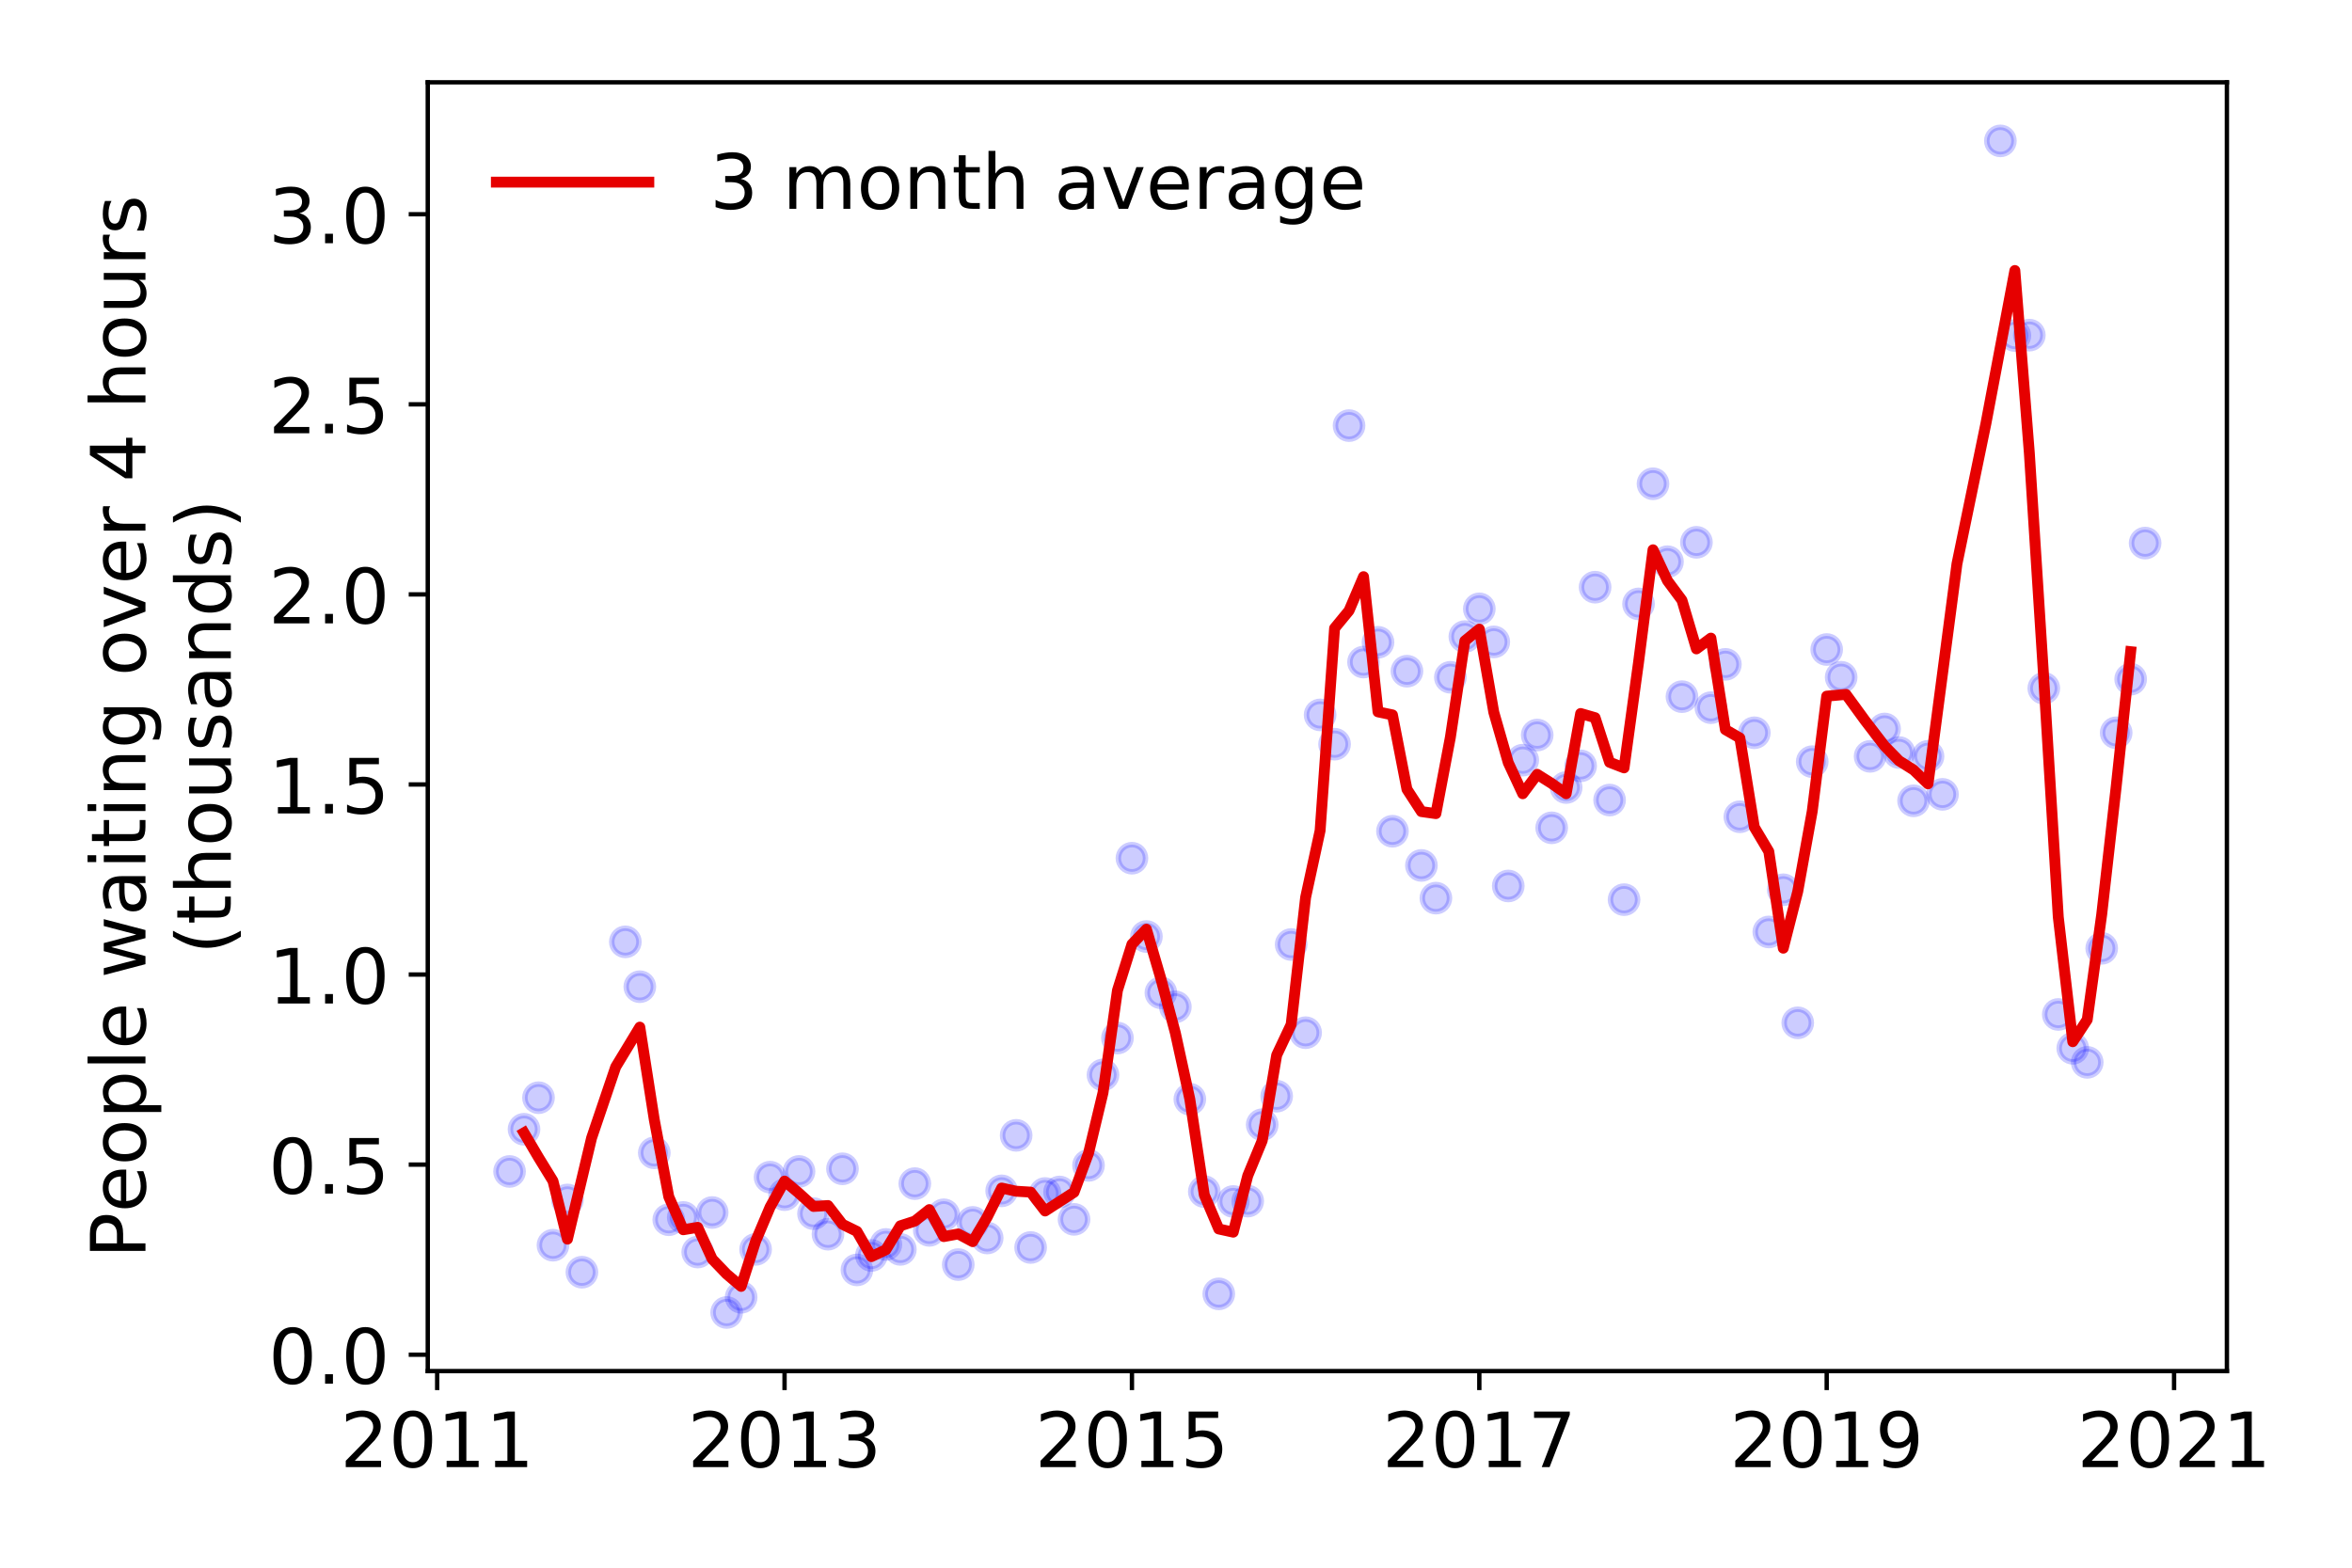 <?xml version="1.0" encoding="utf-8" standalone="no"?>
<!DOCTYPE svg PUBLIC "-//W3C//DTD SVG 1.1//EN"
  "http://www.w3.org/Graphics/SVG/1.1/DTD/svg11.dtd">
<!-- Created with matplotlib (https://matplotlib.org/) -->
<svg height="288pt" version="1.1" viewBox="0 0 432 288" width="432pt" xmlns="http://www.w3.org/2000/svg" xmlns:xlink="http://www.w3.org/1999/xlink">
 <defs>
  <style type="text/css">
*{stroke-linecap:butt;stroke-linejoin:round;}
  </style>
 </defs>
 <g id="figure_1">
  <g id="patch_1">
   <path d="M 0 288 
L 432 288 
L 432 0 
L 0 0 
z
" style="fill:#ffffff;"/>
  </g>
  <g id="axes_1">
   <g id="patch_2">
    <path d="M 78.57 251.88 
L 409.024 251.88 
L 409.024 15.12 
L 78.57 15.12 
z
" style="fill:#ffffff;"/>
   </g>
   <g id="matplotlib.axis_1">
    <g id="xtick_1">
     <g id="line2d_1">
      <defs>
       <path d="M 0 0 
L 0 3.5 
" id="m2941815525" style="stroke:#000000;stroke-width:0.8;"/>
      </defs>
      <g>
       <use style="stroke:#000000;stroke-width:0.8;" x="80.298" xlink:href="#m2941815525" y="251.88"/>
      </g>
     </g>
     <g id="text_1">
      <!-- 2011 -->
      <defs>
       <path d="M 19.188 8.297 
L 53.609 8.297 
L 53.609 0 
L 7.328 0 
L 7.328 8.297 
Q 12.938 14.109 22.625 23.891 
Q 32.328 33.688 34.812 36.531 
Q 39.547 41.844 41.422 45.531 
Q 43.312 49.219 43.312 52.781 
Q 43.312 58.594 39.234 62.25 
Q 35.156 65.922 28.609 65.922 
Q 23.969 65.922 18.812 64.312 
Q 13.672 62.703 7.812 59.422 
L 7.812 69.391 
Q 13.766 71.781 18.938 73 
Q 24.125 74.219 28.422 74.219 
Q 39.75 74.219 46.484 68.547 
Q 53.219 62.891 53.219 53.422 
Q 53.219 48.922 51.531 44.891 
Q 49.859 40.875 45.406 35.406 
Q 44.188 33.984 37.641 27.219 
Q 31.109 20.453 19.188 8.297 
z
" id="DejaVuSans-50"/>
       <path d="M 31.781 66.406 
Q 24.172 66.406 20.328 58.906 
Q 16.5 51.422 16.5 36.375 
Q 16.5 21.391 20.328 13.891 
Q 24.172 6.391 31.781 6.391 
Q 39.453 6.391 43.281 13.891 
Q 47.125 21.391 47.125 36.375 
Q 47.125 51.422 43.281 58.906 
Q 39.453 66.406 31.781 66.406 
z
M 31.781 74.219 
Q 44.047 74.219 50.516 64.516 
Q 56.984 54.828 56.984 36.375 
Q 56.984 17.969 50.516 8.266 
Q 44.047 -1.422 31.781 -1.422 
Q 19.531 -1.422 13.062 8.266 
Q 6.594 17.969 6.594 36.375 
Q 6.594 54.828 13.062 64.516 
Q 19.531 74.219 31.781 74.219 
z
" id="DejaVuSans-48"/>
       <path d="M 12.406 8.297 
L 28.516 8.297 
L 28.516 63.922 
L 10.984 60.406 
L 10.984 69.391 
L 28.422 72.906 
L 38.281 72.906 
L 38.281 8.297 
L 54.391 8.297 
L 54.391 0 
L 12.406 0 
z
" id="DejaVuSans-49"/>
      </defs>
      <g transform="translate(62.483 269.518)scale(0.14 -0.14)">
       <use xlink:href="#DejaVuSans-50"/>
       <use x="63.623" xlink:href="#DejaVuSans-48"/>
       <use x="127.246" xlink:href="#DejaVuSans-49"/>
       <use x="190.869" xlink:href="#DejaVuSans-49"/>
      </g>
     </g>
    </g>
    <g id="xtick_2">
     <g id="line2d_2">
      <g>
       <use style="stroke:#000000;stroke-width:0.8;" x="144.102" xlink:href="#m2941815525" y="251.88"/>
      </g>
     </g>
     <g id="text_2">
      <!-- 2013 -->
      <defs>
       <path d="M 40.578 39.312 
Q 47.656 37.797 51.625 33 
Q 55.609 28.219 55.609 21.188 
Q 55.609 10.406 48.188 4.484 
Q 40.766 -1.422 27.094 -1.422 
Q 22.516 -1.422 17.656 -0.516 
Q 12.797 0.391 7.625 2.203 
L 7.625 11.719 
Q 11.719 9.328 16.594 8.109 
Q 21.484 6.891 26.812 6.891 
Q 36.078 6.891 40.938 10.547 
Q 45.797 14.203 45.797 21.188 
Q 45.797 27.641 41.281 31.266 
Q 36.766 34.906 28.719 34.906 
L 20.219 34.906 
L 20.219 43.016 
L 29.109 43.016 
Q 36.375 43.016 40.234 45.922 
Q 44.094 48.828 44.094 54.297 
Q 44.094 59.906 40.109 62.906 
Q 36.141 65.922 28.719 65.922 
Q 24.656 65.922 20.016 65.031 
Q 15.375 64.156 9.812 62.312 
L 9.812 71.094 
Q 15.438 72.656 20.344 73.438 
Q 25.25 74.219 29.594 74.219 
Q 40.828 74.219 47.359 69.109 
Q 53.906 64.016 53.906 55.328 
Q 53.906 49.266 50.438 45.094 
Q 46.969 40.922 40.578 39.312 
z
" id="DejaVuSans-51"/>
      </defs>
      <g transform="translate(126.287 269.518)scale(0.14 -0.14)">
       <use xlink:href="#DejaVuSans-50"/>
       <use x="63.623" xlink:href="#DejaVuSans-48"/>
       <use x="127.246" xlink:href="#DejaVuSans-49"/>
       <use x="190.869" xlink:href="#DejaVuSans-51"/>
      </g>
     </g>
    </g>
    <g id="xtick_3">
     <g id="line2d_3">
      <g>
       <use style="stroke:#000000;stroke-width:0.8;" x="207.907" xlink:href="#m2941815525" y="251.88"/>
      </g>
     </g>
     <g id="text_3">
      <!-- 2015 -->
      <defs>
       <path d="M 10.797 72.906 
L 49.516 72.906 
L 49.516 64.594 
L 19.828 64.594 
L 19.828 46.734 
Q 21.969 47.469 24.109 47.828 
Q 26.266 48.188 28.422 48.188 
Q 40.625 48.188 47.75 41.5 
Q 54.891 34.812 54.891 23.391 
Q 54.891 11.625 47.562 5.094 
Q 40.234 -1.422 26.906 -1.422 
Q 22.312 -1.422 17.547 -0.641 
Q 12.797 0.141 7.719 1.703 
L 7.719 11.625 
Q 12.109 9.234 16.797 8.062 
Q 21.484 6.891 26.703 6.891 
Q 35.156 6.891 40.078 11.328 
Q 45.016 15.766 45.016 23.391 
Q 45.016 31 40.078 35.438 
Q 35.156 39.891 26.703 39.891 
Q 22.75 39.891 18.812 39.016 
Q 14.891 38.141 10.797 36.281 
z
" id="DejaVuSans-53"/>
      </defs>
      <g transform="translate(190.092 269.518)scale(0.14 -0.14)">
       <use xlink:href="#DejaVuSans-50"/>
       <use x="63.623" xlink:href="#DejaVuSans-48"/>
       <use x="127.246" xlink:href="#DejaVuSans-49"/>
       <use x="190.869" xlink:href="#DejaVuSans-53"/>
      </g>
     </g>
    </g>
    <g id="xtick_4">
     <g id="line2d_4">
      <g>
       <use style="stroke:#000000;stroke-width:0.8;" x="271.711" xlink:href="#m2941815525" y="251.88"/>
      </g>
     </g>
     <g id="text_4">
      <!-- 2017 -->
      <defs>
       <path d="M 8.203 72.906 
L 55.078 72.906 
L 55.078 68.703 
L 28.609 0 
L 18.312 0 
L 43.219 64.594 
L 8.203 64.594 
z
" id="DejaVuSans-55"/>
      </defs>
      <g transform="translate(253.896 269.518)scale(0.14 -0.14)">
       <use xlink:href="#DejaVuSans-50"/>
       <use x="63.623" xlink:href="#DejaVuSans-48"/>
       <use x="127.246" xlink:href="#DejaVuSans-49"/>
       <use x="190.869" xlink:href="#DejaVuSans-55"/>
      </g>
     </g>
    </g>
    <g id="xtick_5">
     <g id="line2d_5">
      <g>
       <use style="stroke:#000000;stroke-width:0.8;" x="335.516" xlink:href="#m2941815525" y="251.88"/>
      </g>
     </g>
     <g id="text_5">
      <!-- 2019 -->
      <defs>
       <path d="M 10.984 1.516 
L 10.984 10.5 
Q 14.703 8.734 18.5 7.812 
Q 22.312 6.891 25.984 6.891 
Q 35.75 6.891 40.891 13.453 
Q 46.047 20.016 46.781 33.406 
Q 43.953 29.203 39.594 26.953 
Q 35.25 24.703 29.984 24.703 
Q 19.047 24.703 12.672 31.312 
Q 6.297 37.938 6.297 49.422 
Q 6.297 60.641 12.938 67.422 
Q 19.578 74.219 30.609 74.219 
Q 43.266 74.219 49.922 64.516 
Q 56.594 54.828 56.594 36.375 
Q 56.594 19.141 48.406 8.859 
Q 40.234 -1.422 26.422 -1.422 
Q 22.703 -1.422 18.891 -0.688 
Q 15.094 0.047 10.984 1.516 
z
M 30.609 32.422 
Q 37.25 32.422 41.125 36.953 
Q 45.016 41.5 45.016 49.422 
Q 45.016 57.281 41.125 61.844 
Q 37.25 66.406 30.609 66.406 
Q 23.969 66.406 20.094 61.844 
Q 16.219 57.281 16.219 49.422 
Q 16.219 41.5 20.094 36.953 
Q 23.969 32.422 30.609 32.422 
z
" id="DejaVuSans-57"/>
      </defs>
      <g transform="translate(317.701 269.518)scale(0.14 -0.14)">
       <use xlink:href="#DejaVuSans-50"/>
       <use x="63.623" xlink:href="#DejaVuSans-48"/>
       <use x="127.246" xlink:href="#DejaVuSans-49"/>
       <use x="190.869" xlink:href="#DejaVuSans-57"/>
      </g>
     </g>
    </g>
    <g id="xtick_6">
     <g id="line2d_6">
      <g>
       <use style="stroke:#000000;stroke-width:0.8;" x="399.32" xlink:href="#m2941815525" y="251.88"/>
      </g>
     </g>
     <g id="text_6">
      <!-- 2021 -->
      <g transform="translate(381.505 269.518)scale(0.14 -0.14)">
       <use xlink:href="#DejaVuSans-50"/>
       <use x="63.623" xlink:href="#DejaVuSans-48"/>
       <use x="127.246" xlink:href="#DejaVuSans-50"/>
       <use x="190.869" xlink:href="#DejaVuSans-49"/>
      </g>
     </g>
    </g>
   </g>
   <g id="matplotlib.axis_2">
    <g id="ytick_1">
     <g id="line2d_7">
      <defs>
       <path d="M 0 0 
L -3.5 0 
" id="m4b818c3850" style="stroke:#000000;stroke-width:0.8;"/>
      </defs>
      <g>
       <use style="stroke:#000000;stroke-width:0.8;" x="78.57" xlink:href="#m4b818c3850" y="248.87"/>
      </g>
     </g>
     <g id="text_7">
      <!-- 0.0 -->
      <defs>
       <path d="M 10.688 12.406 
L 21 12.406 
L 21 0 
L 10.688 0 
z
" id="DejaVuSans-46"/>
      </defs>
      <g transform="translate(49.306 254.189)scale(0.14 -0.14)">
       <use xlink:href="#DejaVuSans-48"/>
       <use x="63.623" xlink:href="#DejaVuSans-46"/>
       <use x="95.41" xlink:href="#DejaVuSans-48"/>
      </g>
     </g>
    </g>
    <g id="ytick_2">
     <g id="line2d_8">
      <g>
       <use style="stroke:#000000;stroke-width:0.8;" x="78.57" xlink:href="#m4b818c3850" y="213.952"/>
      </g>
     </g>
     <g id="text_8">
      <!-- 0.5 -->
      <g transform="translate(49.306 219.271)scale(0.14 -0.14)">
       <use xlink:href="#DejaVuSans-48"/>
       <use x="63.623" xlink:href="#DejaVuSans-46"/>
       <use x="95.41" xlink:href="#DejaVuSans-53"/>
      </g>
     </g>
    </g>
    <g id="ytick_3">
     <g id="line2d_9">
      <g>
       <use style="stroke:#000000;stroke-width:0.8;" x="78.57" xlink:href="#m4b818c3850" y="179.033"/>
      </g>
     </g>
     <g id="text_9">
      <!-- 1.0 -->
      <g transform="translate(49.306 184.352)scale(0.14 -0.14)">
       <use xlink:href="#DejaVuSans-49"/>
       <use x="63.623" xlink:href="#DejaVuSans-46"/>
       <use x="95.41" xlink:href="#DejaVuSans-48"/>
      </g>
     </g>
    </g>
    <g id="ytick_4">
     <g id="line2d_10">
      <g>
       <use style="stroke:#000000;stroke-width:0.8;" x="78.57" xlink:href="#m4b818c3850" y="144.115"/>
      </g>
     </g>
     <g id="text_10">
      <!-- 1.5 -->
      <g transform="translate(49.306 149.434)scale(0.14 -0.14)">
       <use xlink:href="#DejaVuSans-49"/>
       <use x="63.623" xlink:href="#DejaVuSans-46"/>
       <use x="95.41" xlink:href="#DejaVuSans-53"/>
      </g>
     </g>
    </g>
    <g id="ytick_5">
     <g id="line2d_11">
      <g>
       <use style="stroke:#000000;stroke-width:0.8;" x="78.57" xlink:href="#m4b818c3850" y="109.197"/>
      </g>
     </g>
     <g id="text_11">
      <!-- 2.0 -->
      <g transform="translate(49.306 114.516)scale(0.14 -0.14)">
       <use xlink:href="#DejaVuSans-50"/>
       <use x="63.623" xlink:href="#DejaVuSans-46"/>
       <use x="95.41" xlink:href="#DejaVuSans-48"/>
      </g>
     </g>
    </g>
    <g id="ytick_6">
     <g id="line2d_12">
      <g>
       <use style="stroke:#000000;stroke-width:0.8;" x="78.57" xlink:href="#m4b818c3850" y="74.279"/>
      </g>
     </g>
     <g id="text_12">
      <!-- 2.5 -->
      <g transform="translate(49.306 79.597)scale(0.14 -0.14)">
       <use xlink:href="#DejaVuSans-50"/>
       <use x="63.623" xlink:href="#DejaVuSans-46"/>
       <use x="95.41" xlink:href="#DejaVuSans-53"/>
      </g>
     </g>
    </g>
    <g id="ytick_7">
     <g id="line2d_13">
      <g>
       <use style="stroke:#000000;stroke-width:0.8;" x="78.57" xlink:href="#m4b818c3850" y="39.36"/>
      </g>
     </g>
     <g id="text_13">
      <!-- 3.0 -->
      <g transform="translate(49.306 44.679)scale(0.14 -0.14)">
       <use xlink:href="#DejaVuSans-51"/>
       <use x="63.623" xlink:href="#DejaVuSans-46"/>
       <use x="95.41" xlink:href="#DejaVuSans-48"/>
      </g>
     </g>
    </g>
    <g id="text_14">
     <!-- People waiting over 4 hours -->
     <defs>
      <path d="M 19.672 64.797 
L 19.672 37.406 
L 32.078 37.406 
Q 38.969 37.406 42.719 40.969 
Q 46.484 44.531 46.484 51.125 
Q 46.484 57.672 42.719 61.234 
Q 38.969 64.797 32.078 64.797 
z
M 9.812 72.906 
L 32.078 72.906 
Q 44.344 72.906 50.609 67.359 
Q 56.891 61.812 56.891 51.125 
Q 56.891 40.328 50.609 34.812 
Q 44.344 29.297 32.078 29.297 
L 19.672 29.297 
L 19.672 0 
L 9.812 0 
z
" id="DejaVuSans-80"/>
      <path d="M 56.203 29.594 
L 56.203 25.203 
L 14.891 25.203 
Q 15.484 15.922 20.484 11.062 
Q 25.484 6.203 34.422 6.203 
Q 39.594 6.203 44.453 7.469 
Q 49.312 8.734 54.109 11.281 
L 54.109 2.781 
Q 49.266 0.734 44.188 -0.344 
Q 39.109 -1.422 33.891 -1.422 
Q 20.797 -1.422 13.156 6.188 
Q 5.516 13.812 5.516 26.812 
Q 5.516 40.234 12.766 48.109 
Q 20.016 56 32.328 56 
Q 43.359 56 49.781 48.891 
Q 56.203 41.797 56.203 29.594 
z
M 47.219 32.234 
Q 47.125 39.594 43.094 43.984 
Q 39.062 48.391 32.422 48.391 
Q 24.906 48.391 20.391 44.141 
Q 15.875 39.891 15.188 32.172 
z
" id="DejaVuSans-101"/>
      <path d="M 30.609 48.391 
Q 23.391 48.391 19.188 42.75 
Q 14.984 37.109 14.984 27.297 
Q 14.984 17.484 19.156 11.844 
Q 23.344 6.203 30.609 6.203 
Q 37.797 6.203 41.984 11.859 
Q 46.188 17.531 46.188 27.297 
Q 46.188 37.016 41.984 42.703 
Q 37.797 48.391 30.609 48.391 
z
M 30.609 56 
Q 42.328 56 49.016 48.375 
Q 55.719 40.766 55.719 27.297 
Q 55.719 13.875 49.016 6.219 
Q 42.328 -1.422 30.609 -1.422 
Q 18.844 -1.422 12.172 6.219 
Q 5.516 13.875 5.516 27.297 
Q 5.516 40.766 12.172 48.375 
Q 18.844 56 30.609 56 
z
" id="DejaVuSans-111"/>
      <path d="M 18.109 8.203 
L 18.109 -20.797 
L 9.078 -20.797 
L 9.078 54.688 
L 18.109 54.688 
L 18.109 46.391 
Q 20.953 51.266 25.266 53.625 
Q 29.594 56 35.594 56 
Q 45.562 56 51.781 48.094 
Q 58.016 40.188 58.016 27.297 
Q 58.016 14.406 51.781 6.484 
Q 45.562 -1.422 35.594 -1.422 
Q 29.594 -1.422 25.266 0.953 
Q 20.953 3.328 18.109 8.203 
z
M 48.688 27.297 
Q 48.688 37.203 44.609 42.844 
Q 40.531 48.484 33.406 48.484 
Q 26.266 48.484 22.188 42.844 
Q 18.109 37.203 18.109 27.297 
Q 18.109 17.391 22.188 11.75 
Q 26.266 6.109 33.406 6.109 
Q 40.531 6.109 44.609 11.75 
Q 48.688 17.391 48.688 27.297 
z
" id="DejaVuSans-112"/>
      <path d="M 9.422 75.984 
L 18.406 75.984 
L 18.406 0 
L 9.422 0 
z
" id="DejaVuSans-108"/>
      <path id="DejaVuSans-32"/>
      <path d="M 4.203 54.688 
L 13.188 54.688 
L 24.422 12.016 
L 35.594 54.688 
L 46.188 54.688 
L 57.422 12.016 
L 68.609 54.688 
L 77.594 54.688 
L 63.281 0 
L 52.688 0 
L 40.922 44.828 
L 29.109 0 
L 18.5 0 
z
" id="DejaVuSans-119"/>
      <path d="M 34.281 27.484 
Q 23.391 27.484 19.188 25 
Q 14.984 22.516 14.984 16.5 
Q 14.984 11.719 18.141 8.906 
Q 21.297 6.109 26.703 6.109 
Q 34.188 6.109 38.703 11.406 
Q 43.219 16.703 43.219 25.484 
L 43.219 27.484 
z
M 52.203 31.203 
L 52.203 0 
L 43.219 0 
L 43.219 8.297 
Q 40.141 3.328 35.547 0.953 
Q 30.953 -1.422 24.312 -1.422 
Q 15.922 -1.422 10.953 3.297 
Q 6 8.016 6 15.922 
Q 6 25.141 12.172 29.828 
Q 18.359 34.516 30.609 34.516 
L 43.219 34.516 
L 43.219 35.406 
Q 43.219 41.609 39.141 45 
Q 35.062 48.391 27.688 48.391 
Q 23 48.391 18.547 47.266 
Q 14.109 46.141 10.016 43.891 
L 10.016 52.203 
Q 14.938 54.109 19.578 55.047 
Q 24.219 56 28.609 56 
Q 40.484 56 46.344 49.844 
Q 52.203 43.703 52.203 31.203 
z
" id="DejaVuSans-97"/>
      <path d="M 9.422 54.688 
L 18.406 54.688 
L 18.406 0 
L 9.422 0 
z
M 9.422 75.984 
L 18.406 75.984 
L 18.406 64.594 
L 9.422 64.594 
z
" id="DejaVuSans-105"/>
      <path d="M 18.312 70.219 
L 18.312 54.688 
L 36.812 54.688 
L 36.812 47.703 
L 18.312 47.703 
L 18.312 18.016 
Q 18.312 11.328 20.141 9.422 
Q 21.969 7.516 27.594 7.516 
L 36.812 7.516 
L 36.812 0 
L 27.594 0 
Q 17.188 0 13.234 3.875 
Q 9.281 7.766 9.281 18.016 
L 9.281 47.703 
L 2.688 47.703 
L 2.688 54.688 
L 9.281 54.688 
L 9.281 70.219 
z
" id="DejaVuSans-116"/>
      <path d="M 54.891 33.016 
L 54.891 0 
L 45.906 0 
L 45.906 32.719 
Q 45.906 40.484 42.875 44.328 
Q 39.844 48.188 33.797 48.188 
Q 26.516 48.188 22.312 43.547 
Q 18.109 38.922 18.109 30.906 
L 18.109 0 
L 9.078 0 
L 9.078 54.688 
L 18.109 54.688 
L 18.109 46.188 
Q 21.344 51.125 25.703 53.562 
Q 30.078 56 35.797 56 
Q 45.219 56 50.047 50.172 
Q 54.891 44.344 54.891 33.016 
z
" id="DejaVuSans-110"/>
      <path d="M 45.406 27.984 
Q 45.406 37.75 41.375 43.109 
Q 37.359 48.484 30.078 48.484 
Q 22.859 48.484 18.828 43.109 
Q 14.797 37.75 14.797 27.984 
Q 14.797 18.266 18.828 12.891 
Q 22.859 7.516 30.078 7.516 
Q 37.359 7.516 41.375 12.891 
Q 45.406 18.266 45.406 27.984 
z
M 54.391 6.781 
Q 54.391 -7.172 48.188 -13.984 
Q 42 -20.797 29.203 -20.797 
Q 24.469 -20.797 20.266 -20.094 
Q 16.062 -19.391 12.109 -17.922 
L 12.109 -9.188 
Q 16.062 -11.328 19.922 -12.344 
Q 23.781 -13.375 27.781 -13.375 
Q 36.625 -13.375 41.016 -8.766 
Q 45.406 -4.156 45.406 5.172 
L 45.406 9.625 
Q 42.625 4.781 38.281 2.391 
Q 33.938 0 27.875 0 
Q 17.828 0 11.672 7.656 
Q 5.516 15.328 5.516 27.984 
Q 5.516 40.672 11.672 48.328 
Q 17.828 56 27.875 56 
Q 33.938 56 38.281 53.609 
Q 42.625 51.219 45.406 46.391 
L 45.406 54.688 
L 54.391 54.688 
z
" id="DejaVuSans-103"/>
      <path d="M 2.984 54.688 
L 12.5 54.688 
L 29.594 8.797 
L 46.688 54.688 
L 56.203 54.688 
L 35.688 0 
L 23.484 0 
z
" id="DejaVuSans-118"/>
      <path d="M 41.109 46.297 
Q 39.594 47.172 37.812 47.578 
Q 36.031 48 33.891 48 
Q 26.266 48 22.188 43.047 
Q 18.109 38.094 18.109 28.812 
L 18.109 0 
L 9.078 0 
L 9.078 54.688 
L 18.109 54.688 
L 18.109 46.188 
Q 20.953 51.172 25.484 53.578 
Q 30.031 56 36.531 56 
Q 37.453 56 38.578 55.875 
Q 39.703 55.766 41.062 55.516 
z
" id="DejaVuSans-114"/>
      <path d="M 37.797 64.312 
L 12.891 25.391 
L 37.797 25.391 
z
M 35.203 72.906 
L 47.609 72.906 
L 47.609 25.391 
L 58.016 25.391 
L 58.016 17.188 
L 47.609 17.188 
L 47.609 0 
L 37.797 0 
L 37.797 17.188 
L 4.891 17.188 
L 4.891 26.703 
z
" id="DejaVuSans-52"/>
      <path d="M 54.891 33.016 
L 54.891 0 
L 45.906 0 
L 45.906 32.719 
Q 45.906 40.484 42.875 44.328 
Q 39.844 48.188 33.797 48.188 
Q 26.516 48.188 22.312 43.547 
Q 18.109 38.922 18.109 30.906 
L 18.109 0 
L 9.078 0 
L 9.078 75.984 
L 18.109 75.984 
L 18.109 46.188 
Q 21.344 51.125 25.703 53.562 
Q 30.078 56 35.797 56 
Q 45.219 56 50.047 50.172 
Q 54.891 44.344 54.891 33.016 
z
" id="DejaVuSans-104"/>
      <path d="M 8.5 21.578 
L 8.5 54.688 
L 17.484 54.688 
L 17.484 21.922 
Q 17.484 14.156 20.5 10.266 
Q 23.531 6.391 29.594 6.391 
Q 36.859 6.391 41.078 11.031 
Q 45.312 15.672 45.312 23.688 
L 45.312 54.688 
L 54.297 54.688 
L 54.297 0 
L 45.312 0 
L 45.312 8.406 
Q 42.047 3.422 37.719 1 
Q 33.406 -1.422 27.688 -1.422 
Q 18.266 -1.422 13.375 4.438 
Q 8.5 10.297 8.5 21.578 
z
M 31.109 56 
z
" id="DejaVuSans-117"/>
      <path d="M 44.281 53.078 
L 44.281 44.578 
Q 40.484 46.531 36.375 47.5 
Q 32.281 48.484 27.875 48.484 
Q 21.188 48.484 17.844 46.438 
Q 14.5 44.391 14.5 40.281 
Q 14.5 37.156 16.891 35.375 
Q 19.281 33.594 26.516 31.984 
L 29.594 31.297 
Q 39.156 29.25 43.188 25.516 
Q 47.219 21.781 47.219 15.094 
Q 47.219 7.469 41.188 3.016 
Q 35.156 -1.422 24.609 -1.422 
Q 20.219 -1.422 15.453 -0.562 
Q 10.688 0.297 5.422 2 
L 5.422 11.281 
Q 10.406 8.688 15.234 7.391 
Q 20.062 6.109 24.812 6.109 
Q 31.156 6.109 34.562 8.281 
Q 37.984 10.453 37.984 14.406 
Q 37.984 18.062 35.516 20.016 
Q 33.062 21.969 24.703 23.781 
L 21.578 24.516 
Q 13.234 26.266 9.516 29.906 
Q 5.812 33.547 5.812 39.891 
Q 5.812 47.609 11.281 51.797 
Q 16.75 56 26.812 56 
Q 31.781 56 36.172 55.266 
Q 40.578 54.547 44.281 53.078 
z
" id="DejaVuSans-115"/>
     </defs>
     <g transform="translate(26.717 231.175)rotate(-90)scale(0.14 -0.14)">
      <use xlink:href="#DejaVuSans-80"/>
      <use x="60.256" xlink:href="#DejaVuSans-101"/>
      <use x="121.779" xlink:href="#DejaVuSans-111"/>
      <use x="182.961" xlink:href="#DejaVuSans-112"/>
      <use x="246.438" xlink:href="#DejaVuSans-108"/>
      <use x="274.221" xlink:href="#DejaVuSans-101"/>
      <use x="335.744" xlink:href="#DejaVuSans-32"/>
      <use x="367.531" xlink:href="#DejaVuSans-119"/>
      <use x="449.318" xlink:href="#DejaVuSans-97"/>
      <use x="510.598" xlink:href="#DejaVuSans-105"/>
      <use x="538.381" xlink:href="#DejaVuSans-116"/>
      <use x="577.59" xlink:href="#DejaVuSans-105"/>
      <use x="605.373" xlink:href="#DejaVuSans-110"/>
      <use x="668.752" xlink:href="#DejaVuSans-103"/>
      <use x="732.229" xlink:href="#DejaVuSans-32"/>
      <use x="764.016" xlink:href="#DejaVuSans-111"/>
      <use x="825.197" xlink:href="#DejaVuSans-118"/>
      <use x="884.377" xlink:href="#DejaVuSans-101"/>
      <use x="945.9" xlink:href="#DejaVuSans-114"/>
      <use x="987.014" xlink:href="#DejaVuSans-32"/>
      <use x="1018.801" xlink:href="#DejaVuSans-52"/>
      <use x="1082.424" xlink:href="#DejaVuSans-32"/>
      <use x="1114.211" xlink:href="#DejaVuSans-104"/>
      <use x="1177.59" xlink:href="#DejaVuSans-111"/>
      <use x="1238.771" xlink:href="#DejaVuSans-117"/>
      <use x="1302.15" xlink:href="#DejaVuSans-114"/>
      <use x="1343.264" xlink:href="#DejaVuSans-115"/>
     </g>
     <!-- (thousands) -->
     <defs>
      <path d="M 31 75.875 
Q 24.469 64.656 21.281 53.656 
Q 18.109 42.672 18.109 31.391 
Q 18.109 20.125 21.312 9.062 
Q 24.516 -2 31 -13.188 
L 23.188 -13.188 
Q 15.875 -1.703 12.234 9.375 
Q 8.594 20.453 8.594 31.391 
Q 8.594 42.281 12.203 53.312 
Q 15.828 64.359 23.188 75.875 
z
" id="DejaVuSans-40"/>
      <path d="M 45.406 46.391 
L 45.406 75.984 
L 54.391 75.984 
L 54.391 0 
L 45.406 0 
L 45.406 8.203 
Q 42.578 3.328 38.25 0.953 
Q 33.938 -1.422 27.875 -1.422 
Q 17.969 -1.422 11.734 6.484 
Q 5.516 14.406 5.516 27.297 
Q 5.516 40.188 11.734 48.094 
Q 17.969 56 27.875 56 
Q 33.938 56 38.25 53.625 
Q 42.578 51.266 45.406 46.391 
z
M 14.797 27.297 
Q 14.797 17.391 18.875 11.75 
Q 22.953 6.109 30.078 6.109 
Q 37.203 6.109 41.297 11.75 
Q 45.406 17.391 45.406 27.297 
Q 45.406 37.203 41.297 42.844 
Q 37.203 48.484 30.078 48.484 
Q 22.953 48.484 18.875 42.844 
Q 14.797 37.203 14.797 27.297 
z
" id="DejaVuSans-100"/>
      <path d="M 8.016 75.875 
L 15.828 75.875 
Q 23.141 64.359 26.781 53.312 
Q 30.422 42.281 30.422 31.391 
Q 30.422 20.453 26.781 9.375 
Q 23.141 -1.703 15.828 -13.188 
L 8.016 -13.188 
Q 14.5 -2 17.703 9.062 
Q 20.906 20.125 20.906 31.391 
Q 20.906 42.672 17.703 53.656 
Q 14.5 64.656 8.016 75.875 
z
" id="DejaVuSans-41"/>
     </defs>
     <g transform="translate(42.394 175.325)rotate(-90)scale(0.14 -0.14)">
      <use xlink:href="#DejaVuSans-40"/>
      <use x="39.014" xlink:href="#DejaVuSans-116"/>
      <use x="78.223" xlink:href="#DejaVuSans-104"/>
      <use x="141.602" xlink:href="#DejaVuSans-111"/>
      <use x="202.783" xlink:href="#DejaVuSans-117"/>
      <use x="266.162" xlink:href="#DejaVuSans-115"/>
      <use x="318.262" xlink:href="#DejaVuSans-97"/>
      <use x="379.541" xlink:href="#DejaVuSans-110"/>
      <use x="442.92" xlink:href="#DejaVuSans-100"/>
      <use x="506.396" xlink:href="#DejaVuSans-115"/>
      <use x="558.496" xlink:href="#DejaVuSans-41"/>
     </g>
    </g>
   </g>
   <g id="line2d_14">
    <defs>
     <path d="M 0 2.5 
C 0.663 2.5 1.299 2.237 1.768 1.768 
C 2.237 1.299 2.5 0.663 2.5 0 
C 2.5 -0.663 2.237 -1.299 1.768 -1.768 
C 1.299 -2.237 0.663 -2.5 0 -2.5 
C -0.663 -2.5 -1.299 -2.237 -1.768 -1.768 
C -2.237 -1.299 -2.5 -0.663 -2.5 0 
C -2.5 0.663 -2.237 1.299 -1.768 1.768 
C -1.299 2.237 -0.663 2.5 0 2.5 
z
" id="m71a13c1a72" style="stroke:#0000ff;stroke-opacity:0.2;"/>
    </defs>
    <g clip-path="url(#p76e81fee16)">
     <use style="fill:#0000ff;fill-opacity:0.2;stroke:#0000ff;stroke-opacity:0.2;" x="394.003" xlink:href="#m71a13c1a72" y="99.769"/>
     <use style="fill:#0000ff;fill-opacity:0.2;stroke:#0000ff;stroke-opacity:0.2;" x="391.345" xlink:href="#m71a13c1a72" y="124.77"/>
     <use style="fill:#0000ff;fill-opacity:0.2;stroke:#0000ff;stroke-opacity:0.2;" x="388.686" xlink:href="#m71a13c1a72" y="134.617"/>
     <use style="fill:#0000ff;fill-opacity:0.2;stroke:#0000ff;stroke-opacity:0.2;" x="386.028" xlink:href="#m71a13c1a72" y="174.215"/>
     <use style="fill:#0000ff;fill-opacity:0.2;stroke:#0000ff;stroke-opacity:0.2;" x="383.369" xlink:href="#m71a13c1a72" y="195.166"/>
     <use style="fill:#0000ff;fill-opacity:0.2;stroke:#0000ff;stroke-opacity:0.2;" x="380.711" xlink:href="#m71a13c1a72" y="192.582"/>
     <use style="fill:#0000ff;fill-opacity:0.2;stroke:#0000ff;stroke-opacity:0.2;" x="378.052" xlink:href="#m71a13c1a72" y="186.366"/>
     <use style="fill:#0000ff;fill-opacity:0.2;stroke:#0000ff;stroke-opacity:0.2;" x="375.393" xlink:href="#m71a13c1a72" y="126.447"/>
     <use style="fill:#0000ff;fill-opacity:0.2;stroke:#0000ff;stroke-opacity:0.2;" x="372.735" xlink:href="#m71a13c1a72" y="61.568"/>
     <use style="fill:#0000ff;fill-opacity:0.2;stroke:#0000ff;stroke-opacity:0.2;" x="370.076" xlink:href="#m71a13c1a72" y="61.638"/>
     <use style="fill:#0000ff;fill-opacity:0.2;stroke:#0000ff;stroke-opacity:0.2;" x="367.418" xlink:href="#m71a13c1a72" y="25.882"/>
     <use style="fill:#0000ff;fill-opacity:0.2;stroke:#0000ff;stroke-opacity:0.2;" x="356.784" xlink:href="#m71a13c1a72" y="145.931"/>
     <use style="fill:#0000ff;fill-opacity:0.2;stroke:#0000ff;stroke-opacity:0.2;" x="354.125" xlink:href="#m71a13c1a72" y="138.947"/>
     <use style="fill:#0000ff;fill-opacity:0.2;stroke:#0000ff;stroke-opacity:0.2;" x="351.467" xlink:href="#m71a13c1a72" y="147.118"/>
     <use style="fill:#0000ff;fill-opacity:0.2;stroke:#0000ff;stroke-opacity:0.2;" x="348.808" xlink:href="#m71a13c1a72" y="138.249"/>
     <use style="fill:#0000ff;fill-opacity:0.2;stroke:#0000ff;stroke-opacity:0.2;" x="346.15" xlink:href="#m71a13c1a72" y="133.919"/>
     <use style="fill:#0000ff;fill-opacity:0.2;stroke:#0000ff;stroke-opacity:0.2;" x="343.491" xlink:href="#m71a13c1a72" y="138.947"/>
     <use style="fill:#0000ff;fill-opacity:0.2;stroke:#0000ff;stroke-opacity:0.2;" x="338.174" xlink:href="#m71a13c1a72" y="124.421"/>
     <use style="fill:#0000ff;fill-opacity:0.2;stroke:#0000ff;stroke-opacity:0.2;" x="335.516" xlink:href="#m71a13c1a72" y="119.323"/>
     <use style="fill:#0000ff;fill-opacity:0.2;stroke:#0000ff;stroke-opacity:0.2;" x="332.857" xlink:href="#m71a13c1a72" y="139.925"/>
     <use style="fill:#0000ff;fill-opacity:0.2;stroke:#0000ff;stroke-opacity:0.2;" x="330.199" xlink:href="#m71a13c1a72" y="187.903"/>
     <use style="fill:#0000ff;fill-opacity:0.2;stroke:#0000ff;stroke-opacity:0.2;" x="327.54" xlink:href="#m71a13c1a72" y="163.46"/>
     <use style="fill:#0000ff;fill-opacity:0.2;stroke:#0000ff;stroke-opacity:0.2;" x="324.882" xlink:href="#m71a13c1a72" y="171.212"/>
     <use style="fill:#0000ff;fill-opacity:0.2;stroke:#0000ff;stroke-opacity:0.2;" x="322.223" xlink:href="#m71a13c1a72" y="134.617"/>
     <use style="fill:#0000ff;fill-opacity:0.2;stroke:#0000ff;stroke-opacity:0.2;" x="319.565" xlink:href="#m71a13c1a72" y="150.051"/>
     <use style="fill:#0000ff;fill-opacity:0.2;stroke:#0000ff;stroke-opacity:0.2;" x="316.906" xlink:href="#m71a13c1a72" y="122.047"/>
     <use style="fill:#0000ff;fill-opacity:0.2;stroke:#0000ff;stroke-opacity:0.2;" x="314.248" xlink:href="#m71a13c1a72" y="130.008"/>
     <use style="fill:#0000ff;fill-opacity:0.2;stroke:#0000ff;stroke-opacity:0.2;" x="311.589" xlink:href="#m71a13c1a72" y="99.629"/>
     <use style="fill:#0000ff;fill-opacity:0.2;stroke:#0000ff;stroke-opacity:0.2;" x="308.931" xlink:href="#m71a13c1a72" y="127.983"/>
     <use style="fill:#0000ff;fill-opacity:0.2;stroke:#0000ff;stroke-opacity:0.2;" x="306.272" xlink:href="#m71a13c1a72" y="103.191"/>
     <use style="fill:#0000ff;fill-opacity:0.2;stroke:#0000ff;stroke-opacity:0.2;" x="303.613" xlink:href="#m71a13c1a72" y="88.874"/>
     <use style="fill:#0000ff;fill-opacity:0.2;stroke:#0000ff;stroke-opacity:0.2;" x="300.955" xlink:href="#m71a13c1a72" y="110.943"/>
     <use style="fill:#0000ff;fill-opacity:0.2;stroke:#0000ff;stroke-opacity:0.2;" x="298.296" xlink:href="#m71a13c1a72" y="165.276"/>
     <use style="fill:#0000ff;fill-opacity:0.2;stroke:#0000ff;stroke-opacity:0.2;" x="295.638" xlink:href="#m71a13c1a72" y="146.978"/>
     <use style="fill:#0000ff;fill-opacity:0.2;stroke:#0000ff;stroke-opacity:0.2;" x="292.979" xlink:href="#m71a13c1a72" y="107.87"/>
     <use style="fill:#0000ff;fill-opacity:0.2;stroke:#0000ff;stroke-opacity:0.2;" x="290.321" xlink:href="#m71a13c1a72" y="140.693"/>
     <use style="fill:#0000ff;fill-opacity:0.2;stroke:#0000ff;stroke-opacity:0.2;" x="287.662" xlink:href="#m71a13c1a72" y="144.674"/>
     <use style="fill:#0000ff;fill-opacity:0.2;stroke:#0000ff;stroke-opacity:0.2;" x="285.004" xlink:href="#m71a13c1a72" y="152.077"/>
     <use style="fill:#0000ff;fill-opacity:0.2;stroke:#0000ff;stroke-opacity:0.2;" x="282.345" xlink:href="#m71a13c1a72" y="135.036"/>
     <use style="fill:#0000ff;fill-opacity:0.2;stroke:#0000ff;stroke-opacity:0.2;" x="279.687" xlink:href="#m71a13c1a72" y="139.646"/>
     <use style="fill:#0000ff;fill-opacity:0.2;stroke:#0000ff;stroke-opacity:0.2;" x="277.028" xlink:href="#m71a13c1a72" y="162.762"/>
     <use style="fill:#0000ff;fill-opacity:0.2;stroke:#0000ff;stroke-opacity:0.2;" x="274.37" xlink:href="#m71a13c1a72" y="117.926"/>
     <use style="fill:#0000ff;fill-opacity:0.2;stroke:#0000ff;stroke-opacity:0.2;" x="271.711" xlink:href="#m71a13c1a72" y="111.851"/>
     <use style="fill:#0000ff;fill-opacity:0.2;stroke:#0000ff;stroke-opacity:0.2;" x="269.053" xlink:href="#m71a13c1a72" y="116.949"/>
     <use style="fill:#0000ff;fill-opacity:0.2;stroke:#0000ff;stroke-opacity:0.2;" x="266.394" xlink:href="#m71a13c1a72" y="124.421"/>
     <use style="fill:#0000ff;fill-opacity:0.2;stroke:#0000ff;stroke-opacity:0.2;" x="263.736" xlink:href="#m71a13c1a72" y="164.996"/>
     <use style="fill:#0000ff;fill-opacity:0.2;stroke:#0000ff;stroke-opacity:0.2;" x="261.077" xlink:href="#m71a13c1a72" y="158.99"/>
     <use style="fill:#0000ff;fill-opacity:0.2;stroke:#0000ff;stroke-opacity:0.2;" x="258.419" xlink:href="#m71a13c1a72" y="123.304"/>
     <use style="fill:#0000ff;fill-opacity:0.2;stroke:#0000ff;stroke-opacity:0.2;" x="255.76" xlink:href="#m71a13c1a72" y="152.705"/>
     <use style="fill:#0000ff;fill-opacity:0.2;stroke:#0000ff;stroke-opacity:0.2;" x="253.102" xlink:href="#m71a13c1a72" y="117.996"/>
     <use style="fill:#0000ff;fill-opacity:0.2;stroke:#0000ff;stroke-opacity:0.2;" x="250.443" xlink:href="#m71a13c1a72" y="121.628"/>
     <use style="fill:#0000ff;fill-opacity:0.2;stroke:#0000ff;stroke-opacity:0.2;" x="247.785" xlink:href="#m71a13c1a72" y="78.189"/>
     <use style="fill:#0000ff;fill-opacity:0.2;stroke:#0000ff;stroke-opacity:0.2;" x="245.126" xlink:href="#m71a13c1a72" y="136.712"/>
     <use style="fill:#0000ff;fill-opacity:0.2;stroke:#0000ff;stroke-opacity:0.2;" x="242.468" xlink:href="#m71a13c1a72" y="131.335"/>
     <use style="fill:#0000ff;fill-opacity:0.2;stroke:#0000ff;stroke-opacity:0.2;" x="239.809" xlink:href="#m71a13c1a72" y="189.718"/>
     <use style="fill:#0000ff;fill-opacity:0.2;stroke:#0000ff;stroke-opacity:0.2;" x="237.151" xlink:href="#m71a13c1a72" y="173.516"/>
     <use style="fill:#0000ff;fill-opacity:0.2;stroke:#0000ff;stroke-opacity:0.2;" x="234.492" xlink:href="#m71a13c1a72" y="201.381"/>
     <use style="fill:#0000ff;fill-opacity:0.2;stroke:#0000ff;stroke-opacity:0.2;" x="231.834" xlink:href="#m71a13c1a72" y="206.619"/>
     <use style="fill:#0000ff;fill-opacity:0.2;stroke:#0000ff;stroke-opacity:0.2;" x="229.175" xlink:href="#m71a13c1a72" y="220.656"/>
     <use style="fill:#0000ff;fill-opacity:0.2;stroke:#0000ff;stroke-opacity:0.2;" x="226.516" xlink:href="#m71a13c1a72" y="220.726"/>
     <use style="fill:#0000ff;fill-opacity:0.2;stroke:#0000ff;stroke-opacity:0.2;" x="223.858" xlink:href="#m71a13c1a72" y="237.696"/>
     <use style="fill:#0000ff;fill-opacity:0.2;stroke:#0000ff;stroke-opacity:0.2;" x="221.199" xlink:href="#m71a13c1a72" y="218.91"/>
     <use style="fill:#0000ff;fill-opacity:0.2;stroke:#0000ff;stroke-opacity:0.2;" x="218.541" xlink:href="#m71a13c1a72" y="201.94"/>
     <use style="fill:#0000ff;fill-opacity:0.2;stroke:#0000ff;stroke-opacity:0.2;" x="215.882" xlink:href="#m71a13c1a72" y="184.97"/>
     <use style="fill:#0000ff;fill-opacity:0.2;stroke:#0000ff;stroke-opacity:0.2;" x="213.224" xlink:href="#m71a13c1a72" y="182.386"/>
     <use style="fill:#0000ff;fill-opacity:0.2;stroke:#0000ff;stroke-opacity:0.2;" x="210.565" xlink:href="#m71a13c1a72" y="172.05"/>
     <use style="fill:#0000ff;fill-opacity:0.2;stroke:#0000ff;stroke-opacity:0.2;" x="207.907" xlink:href="#m71a13c1a72" y="157.663"/>
     <use style="fill:#0000ff;fill-opacity:0.2;stroke:#0000ff;stroke-opacity:0.2;" x="205.248" xlink:href="#m71a13c1a72" y="190.696"/>
     <use style="fill:#0000ff;fill-opacity:0.2;stroke:#0000ff;stroke-opacity:0.2;" x="202.59" xlink:href="#m71a13c1a72" y="197.47"/>
     <use style="fill:#0000ff;fill-opacity:0.2;stroke:#0000ff;stroke-opacity:0.2;" x="199.931" xlink:href="#m71a13c1a72" y="214.091"/>
     <use style="fill:#0000ff;fill-opacity:0.2;stroke:#0000ff;stroke-opacity:0.2;" x="197.273" xlink:href="#m71a13c1a72" y="224.008"/>
     <use style="fill:#0000ff;fill-opacity:0.2;stroke:#0000ff;stroke-opacity:0.2;" x="194.614" xlink:href="#m71a13c1a72" y="218.98"/>
     <use style="fill:#0000ff;fill-opacity:0.2;stroke:#0000ff;stroke-opacity:0.2;" x="191.956" xlink:href="#m71a13c1a72" y="219.259"/>
     <use style="fill:#0000ff;fill-opacity:0.2;stroke:#0000ff;stroke-opacity:0.2;" x="189.297" xlink:href="#m71a13c1a72" y="229.176"/>
     <use style="fill:#0000ff;fill-opacity:0.2;stroke:#0000ff;stroke-opacity:0.2;" x="186.639" xlink:href="#m71a13c1a72" y="208.574"/>
     <use style="fill:#0000ff;fill-opacity:0.2;stroke:#0000ff;stroke-opacity:0.2;" x="183.98" xlink:href="#m71a13c1a72" y="218.77"/>
     <use style="fill:#0000ff;fill-opacity:0.2;stroke:#0000ff;stroke-opacity:0.2;" x="181.322" xlink:href="#m71a13c1a72" y="227.43"/>
     <use style="fill:#0000ff;fill-opacity:0.2;stroke:#0000ff;stroke-opacity:0.2;" x="178.663" xlink:href="#m71a13c1a72" y="224.567"/>
     <use style="fill:#0000ff;fill-opacity:0.2;stroke:#0000ff;stroke-opacity:0.2;" x="176.005" xlink:href="#m71a13c1a72" y="232.319"/>
     <use style="fill:#0000ff;fill-opacity:0.2;stroke:#0000ff;stroke-opacity:0.2;" x="173.346" xlink:href="#m71a13c1a72" y="223.17"/>
     <use style="fill:#0000ff;fill-opacity:0.2;stroke:#0000ff;stroke-opacity:0.2;" x="170.688" xlink:href="#m71a13c1a72" y="226.033"/>
     <use style="fill:#0000ff;fill-opacity:0.2;stroke:#0000ff;stroke-opacity:0.2;" x="168.029" xlink:href="#m71a13c1a72" y="217.444"/>
     <use style="fill:#0000ff;fill-opacity:0.2;stroke:#0000ff;stroke-opacity:0.2;" x="165.371" xlink:href="#m71a13c1a72" y="229.525"/>
     <use style="fill:#0000ff;fill-opacity:0.2;stroke:#0000ff;stroke-opacity:0.2;" x="162.712" xlink:href="#m71a13c1a72" y="228.617"/>
     <use style="fill:#0000ff;fill-opacity:0.2;stroke:#0000ff;stroke-opacity:0.2;" x="160.054" xlink:href="#m71a13c1a72" y="230.643"/>
     <use style="fill:#0000ff;fill-opacity:0.2;stroke:#0000ff;stroke-opacity:0.2;" x="157.395" xlink:href="#m71a13c1a72" y="233.296"/>
     <use style="fill:#0000ff;fill-opacity:0.2;stroke:#0000ff;stroke-opacity:0.2;" x="154.737" xlink:href="#m71a13c1a72" y="214.72"/>
     <use style="fill:#0000ff;fill-opacity:0.2;stroke:#0000ff;stroke-opacity:0.2;" x="152.078" xlink:href="#m71a13c1a72" y="226.732"/>
     <use style="fill:#0000ff;fill-opacity:0.2;stroke:#0000ff;stroke-opacity:0.2;" x="149.419" xlink:href="#m71a13c1a72" y="222.961"/>
     <use style="fill:#0000ff;fill-opacity:0.2;stroke:#0000ff;stroke-opacity:0.2;" x="146.761" xlink:href="#m71a13c1a72" y="215.209"/>
     <use style="fill:#0000ff;fill-opacity:0.2;stroke:#0000ff;stroke-opacity:0.2;" x="144.102" xlink:href="#m71a13c1a72" y="219.469"/>
     <use style="fill:#0000ff;fill-opacity:0.2;stroke:#0000ff;stroke-opacity:0.2;" x="141.444" xlink:href="#m71a13c1a72" y="216.256"/>
     <use style="fill:#0000ff;fill-opacity:0.2;stroke:#0000ff;stroke-opacity:0.2;" x="138.785" xlink:href="#m71a13c1a72" y="229.525"/>
     <use style="fill:#0000ff;fill-opacity:0.2;stroke:#0000ff;stroke-opacity:0.2;" x="136.127" xlink:href="#m71a13c1a72" y="238.325"/>
     <use style="fill:#0000ff;fill-opacity:0.2;stroke:#0000ff;stroke-opacity:0.2;" x="133.468" xlink:href="#m71a13c1a72" y="241.118"/>
     <use style="fill:#0000ff;fill-opacity:0.2;stroke:#0000ff;stroke-opacity:0.2;" x="130.81" xlink:href="#m71a13c1a72" y="222.751"/>
     <use style="fill:#0000ff;fill-opacity:0.2;stroke:#0000ff;stroke-opacity:0.2;" x="128.151" xlink:href="#m71a13c1a72" y="230.014"/>
     <use style="fill:#0000ff;fill-opacity:0.2;stroke:#0000ff;stroke-opacity:0.2;" x="125.493" xlink:href="#m71a13c1a72" y="223.659"/>
     <use style="fill:#0000ff;fill-opacity:0.2;stroke:#0000ff;stroke-opacity:0.2;" x="122.834" xlink:href="#m71a13c1a72" y="224.078"/>
     <use style="fill:#0000ff;fill-opacity:0.2;stroke:#0000ff;stroke-opacity:0.2;" x="120.176" xlink:href="#m71a13c1a72" y="211.787"/>
     <use style="fill:#0000ff;fill-opacity:0.2;stroke:#0000ff;stroke-opacity:0.2;" x="117.517" xlink:href="#m71a13c1a72" y="181.268"/>
     <use style="fill:#0000ff;fill-opacity:0.2;stroke:#0000ff;stroke-opacity:0.2;" x="114.859" xlink:href="#m71a13c1a72" y="173.028"/>
     <use style="fill:#0000ff;fill-opacity:0.2;stroke:#0000ff;stroke-opacity:0.2;" x="106.883" xlink:href="#m71a13c1a72" y="233.716"/>
     <use style="fill:#0000ff;fill-opacity:0.2;stroke:#0000ff;stroke-opacity:0.2;" x="104.225" xlink:href="#m71a13c1a72" y="220.447"/>
     <use style="fill:#0000ff;fill-opacity:0.2;stroke:#0000ff;stroke-opacity:0.2;" x="101.566" xlink:href="#m71a13c1a72" y="228.757"/>
     <use style="fill:#0000ff;fill-opacity:0.2;stroke:#0000ff;stroke-opacity:0.2;" x="98.908" xlink:href="#m71a13c1a72" y="201.661"/>
     <use style="fill:#0000ff;fill-opacity:0.2;stroke:#0000ff;stroke-opacity:0.2;" x="96.249" xlink:href="#m71a13c1a72" y="207.457"/>
     <use style="fill:#0000ff;fill-opacity:0.2;stroke:#0000ff;stroke-opacity:0.2;" x="93.591" xlink:href="#m71a13c1a72" y="215.209"/>
    </g>
   </g>
   <g id="line2d_15">
    <path clip-path="url(#p76e81fee16)" d="M 391.345 119.719 
L 388.686 144.534 
L 386.028 167.999 
L 383.369 187.321 
L 380.711 191.371 
L 378.052 168.465 
L 375.393 124.794 
L 372.735 83.218 
L 370.076 49.696 
L 364.759 77.817 
L 359.442 103.587 
L 354.125 143.999 
L 351.467 141.438 
L 348.808 139.762 
L 346.15 137.038 
L 342.605 132.429 
L 339.06 127.564 
L 335.516 127.89 
L 332.857 149.05 
L 330.199 163.763 
L 327.54 174.191 
L 324.882 156.43 
L 322.223 151.96 
L 319.565 135.572 
L 316.906 134.035 
L 314.248 117.228 
L 311.589 119.207 
L 308.931 110.268 
L 306.272 106.683 
L 303.613 101.003 
L 300.955 121.698 
L 298.296 141.066 
L 295.638 140.041 
L 292.979 131.847 
L 290.321 131.079 
L 287.662 145.815 
L 285.004 143.929 
L 282.345 142.253 
L 279.687 145.815 
L 277.028 140.111 
L 274.37 130.846 
L 271.711 115.575 
L 269.053 117.74 
L 266.394 135.455 
L 263.736 149.469 
L 261.077 149.097 
L 258.419 145 
L 255.76 131.335 
L 253.102 130.776 
L 250.443 105.938 
L 247.785 112.177 
L 245.126 115.412 
L 242.468 152.589 
L 239.809 164.857 
L 237.151 188.205 
L 234.492 193.839 
L 231.834 209.552 
L 229.175 216 
L 226.516 226.359 
L 223.858 225.777 
L 221.199 219.515 
L 218.541 201.94 
L 215.882 189.765 
L 213.224 179.802 
L 210.565 170.7 
L 207.907 173.47 
L 205.248 181.943 
L 202.59 200.753 
L 199.931 211.857 
L 197.273 219.027 
L 194.614 220.749 
L 191.956 222.472 
L 189.297 219.003 
L 186.639 218.84 
L 183.98 218.258 
L 181.322 223.589 
L 178.663 228.105 
L 176.005 226.685 
L 173.346 227.174 
L 170.688 222.216 
L 168.029 224.334 
L 165.371 225.195 
L 162.712 229.595 
L 160.054 230.852 
L 157.395 226.22 
L 154.737 224.916 
L 152.078 221.471 
L 149.419 221.634 
L 146.761 219.213 
L 144.102 216.978 
L 141.444 221.75 
L 138.785 228.035 
L 136.127 236.323 
L 133.468 234.065 
L 130.81 231.295 
L 128.151 225.475 
L 125.493 225.917 
L 122.834 219.841 
L 120.176 205.711 
L 117.517 188.694 
L 113.086 196.004 
L 108.656 209.063 
L 104.225 227.64 
L 101.566 216.955 
L 98.908 212.625 
L 96.249 208.109 
" style="fill:none;stroke:#e60000;stroke-linecap:square;stroke-width:2;"/>
   </g>
   <g id="patch_3">
    <path d="M 78.57 251.88 
L 78.57 15.12 
" style="fill:none;stroke:#000000;stroke-linecap:square;stroke-linejoin:miter;stroke-width:0.8;"/>
   </g>
   <g id="patch_4">
    <path d="M 409.024 251.88 
L 409.024 15.12 
" style="fill:none;stroke:#000000;stroke-linecap:square;stroke-linejoin:miter;stroke-width:0.8;"/>
   </g>
   <g id="patch_5">
    <path d="M 78.57 251.88 
L 409.024 251.88 
" style="fill:none;stroke:#000000;stroke-linecap:square;stroke-linejoin:miter;stroke-width:0.8;"/>
   </g>
   <g id="patch_6">
    <path d="M 78.57 15.12 
L 409.024 15.12 
" style="fill:none;stroke:#000000;stroke-linecap:square;stroke-linejoin:miter;stroke-width:0.8;"/>
   </g>
   <g id="legend_1">
    <g id="line2d_16">
     <path d="M 91.17 33.458 
L 119.17 33.458 
" style="fill:none;stroke:#e60000;stroke-linecap:square;stroke-width:2;"/>
    </g>
    <g id="line2d_17"/>
    <g id="text_15">
     <!-- 3 month average -->
     <defs>
      <path d="M 52 44.188 
Q 55.375 50.25 60.062 53.125 
Q 64.75 56 71.094 56 
Q 79.641 56 84.281 50.016 
Q 88.922 44.047 88.922 33.016 
L 88.922 0 
L 79.891 0 
L 79.891 32.719 
Q 79.891 40.578 77.094 44.375 
Q 74.312 48.188 68.609 48.188 
Q 61.625 48.188 57.562 43.547 
Q 53.516 38.922 53.516 30.906 
L 53.516 0 
L 44.484 0 
L 44.484 32.719 
Q 44.484 40.625 41.703 44.406 
Q 38.922 48.188 33.109 48.188 
Q 26.219 48.188 22.156 43.531 
Q 18.109 38.875 18.109 30.906 
L 18.109 0 
L 9.078 0 
L 9.078 54.688 
L 18.109 54.688 
L 18.109 46.188 
Q 21.188 51.219 25.484 53.609 
Q 29.781 56 35.688 56 
Q 41.656 56 45.828 52.969 
Q 50 49.953 52 44.188 
z
" id="DejaVuSans-109"/>
     </defs>
     <g transform="translate(130.37 38.358)scale(0.14 -0.14)">
      <use xlink:href="#DejaVuSans-51"/>
      <use x="63.623" xlink:href="#DejaVuSans-32"/>
      <use x="95.41" xlink:href="#DejaVuSans-109"/>
      <use x="192.822" xlink:href="#DejaVuSans-111"/>
      <use x="254.004" xlink:href="#DejaVuSans-110"/>
      <use x="317.383" xlink:href="#DejaVuSans-116"/>
      <use x="356.592" xlink:href="#DejaVuSans-104"/>
      <use x="419.971" xlink:href="#DejaVuSans-32"/>
      <use x="451.758" xlink:href="#DejaVuSans-97"/>
      <use x="513.037" xlink:href="#DejaVuSans-118"/>
      <use x="572.217" xlink:href="#DejaVuSans-101"/>
      <use x="633.74" xlink:href="#DejaVuSans-114"/>
      <use x="674.854" xlink:href="#DejaVuSans-97"/>
      <use x="736.133" xlink:href="#DejaVuSans-103"/>
      <use x="799.609" xlink:href="#DejaVuSans-101"/>
     </g>
    </g>
   </g>
  </g>
 </g>
 <defs>
  <clipPath id="p76e81fee16">
   <rect height="236.76" width="330.454" x="78.57" y="15.12"/>
  </clipPath>
 </defs>
</svg>
